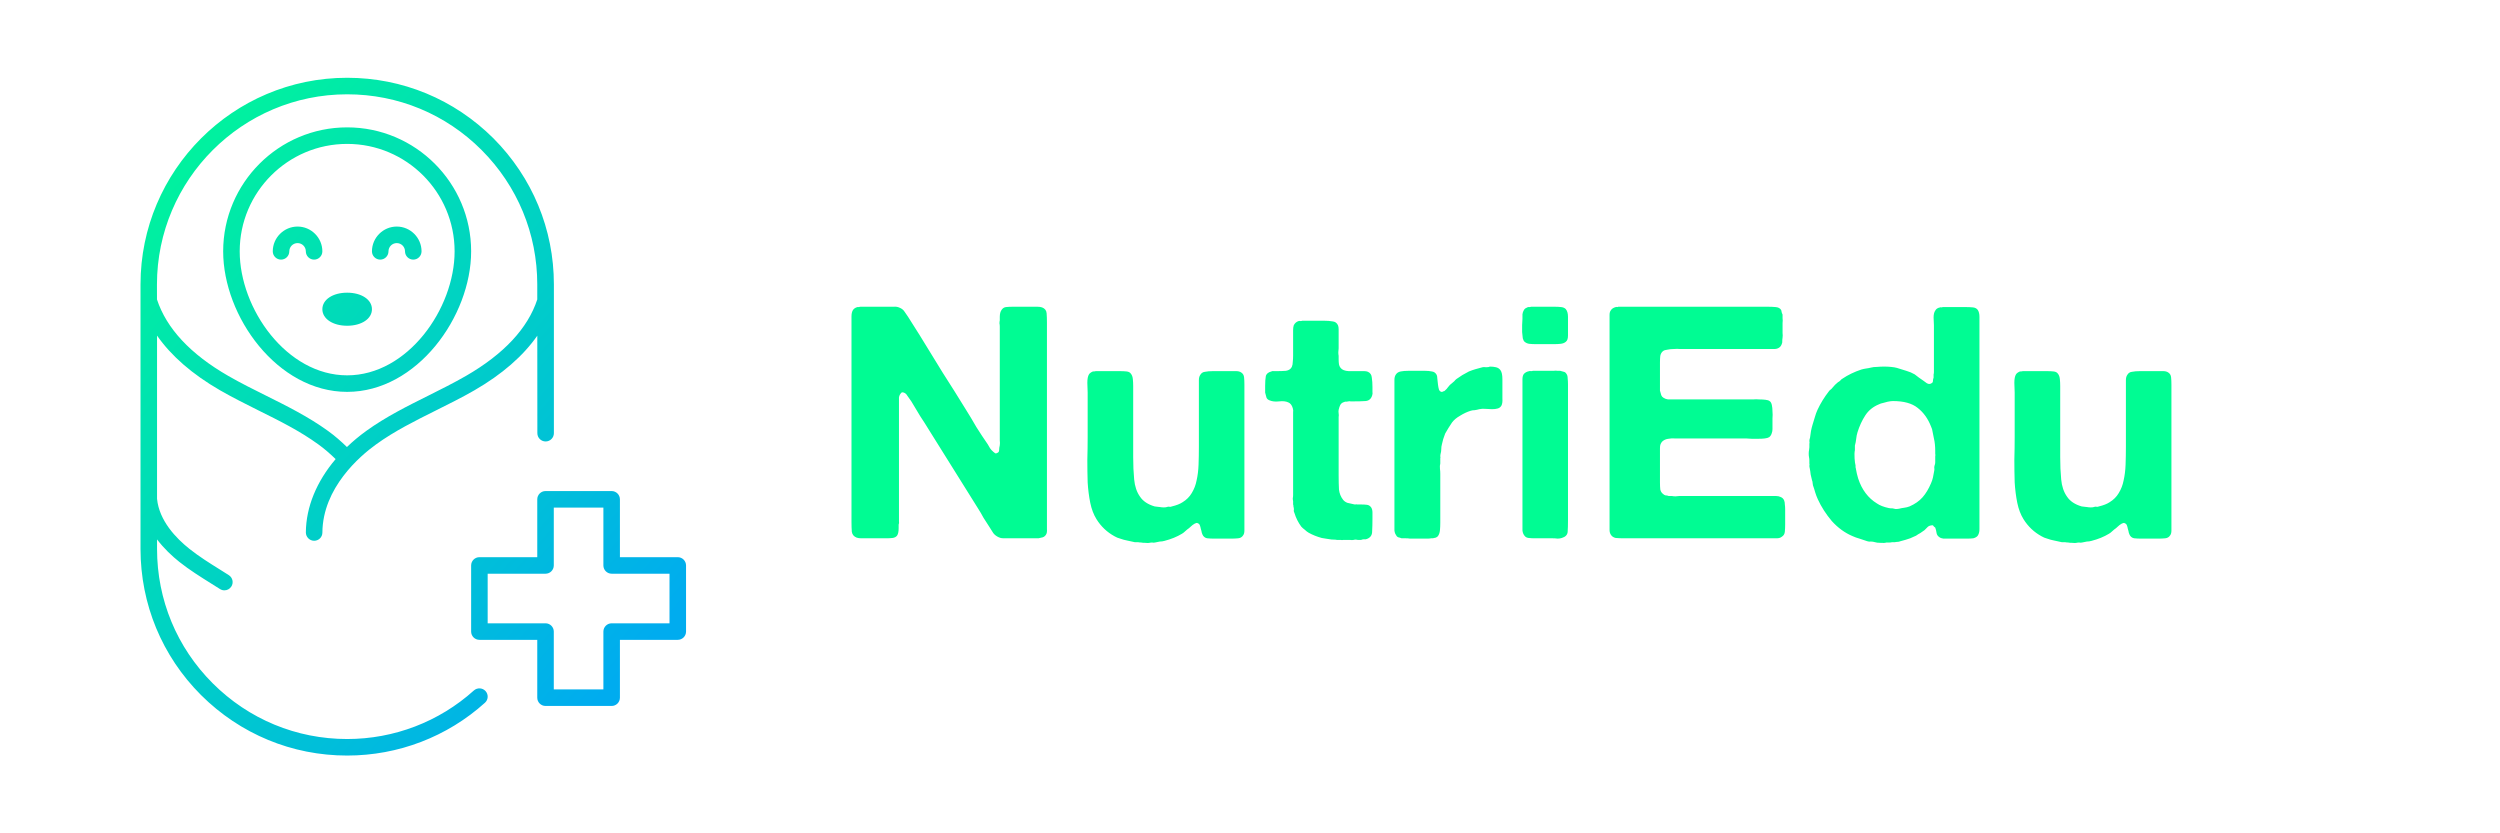 <svg width="738" height="246" viewBox="0 0 738 246" fill="none" xmlns="http://www.w3.org/2000/svg">
<path d="M200.08 164.48H183V147.4C183 146.056 181.904 144.96 180.56 144.96H161.04C159.696 144.96 158.6 146.056 158.6 147.4V164.48H141.52C140.176 164.48 139.08 165.576 139.08 166.92V186.44C139.08 187.784 140.176 188.88 141.52 188.88H158.6V205.96C158.6 207.304 159.696 208.4 161.04 208.4H180.56C181.904 208.4 183 207.304 183 205.96V188.88H200.08C201.424 188.88 202.52 187.784 202.52 186.44V166.92C202.52 165.576 201.424 164.48 200.08 164.48ZM197.64 184H180.56C179.216 184 178.12 185.096 178.12 186.44V203.52H163.48V186.44C163.48 185.096 162.384 184 161.04 184H143.96V169.36H161.04C162.384 169.36 163.48 168.264 163.48 166.92V149.84H178.12V166.92C178.12 168.264 179.216 169.36 180.56 169.36H197.64V184ZM139.88 203.835C129.634 213.061 116.338 218.16 102.48 218.16C87.525 218.16 73.42 212.327 62.801 201.719C52.192 191.129 46.359 177.023 46.359 162.039V159.237C48.408 161.925 50.772 164.146 52.945 165.871C55.919 168.235 59.169 170.265 62.314 172.238C63.191 172.772 64.049 173.334 64.926 173.877C65.345 174.144 65.784 174.268 66.241 174.268C67.042 174.268 67.823 173.877 68.29 173.143C69.024 172 68.681 170.513 67.537 169.779C66.661 169.217 65.784 168.654 64.907 168.12C61.886 166.243 58.759 164.27 55.976 162.068C51.954 158.875 46.998 153.719 46.359 147.257V99.067C50.534 105.043 56.729 110.466 64.974 115.222C68.71 117.367 72.589 119.301 76.344 121.179C82.349 124.153 88.544 127.231 94.006 131.206C95.807 132.502 97.494 133.989 99.076 135.524C93.463 142.138 90.346 149.649 90.289 157.169C90.289 158.513 91.366 159.609 92.7 159.638H92.729C94.073 159.638 95.169 158.561 95.169 157.226C95.264 143.997 106.244 134.628 110.981 131.216C116.423 127.26 122.619 124.191 128.595 121.208C132.35 119.33 136.258 117.405 139.994 115.251C148.239 110.495 154.444 105.071 158.609 99.095L158.628 127.88C158.628 129.224 159.724 130.32 161.068 130.32C162.412 130.32 163.508 129.224 163.508 127.88V83.96C163.508 67.681 157.16 52.384 145.646 40.821C134.075 29.307 118.777 22.959 102.48 22.959C68.835 22.959 41.48 50.314 41.48 83.959V162.039C41.48 178.338 47.828 193.664 59.342 205.179C70.903 216.692 86.201 223.04 102.481 223.04C117.559 223.04 132.01 217.502 143.161 207.447C144.162 206.542 144.238 205.007 143.332 204.006C142.427 203.005 140.881 202.939 139.88 203.835ZM102.48 27.84C117.463 27.84 131.57 33.673 142.159 44.281C152.768 54.899 158.601 69.006 158.601 83.96V88.402C155.818 96.913 148.745 104.51 137.546 110.972C133.934 113.05 130.131 114.947 126.423 116.805C120.247 119.884 113.88 123.048 108.095 127.223C106.045 128.71 104.139 130.301 102.414 131.96C100.679 130.273 98.85 128.662 96.848 127.223C91.062 123.029 84.677 119.855 78.5 116.777C74.812 114.947 70.99 113.04 67.397 110.972C56.197 104.529 49.144 96.942 46.342 88.402L46.332 83.96C46.361 53.021 71.541 27.84 102.48 27.84ZM82.96 76.64C81.616 76.64 80.52 75.544 80.52 74.2C80.52 70.178 83.818 66.88 87.84 66.88C91.862 66.88 95.16 70.178 95.16 74.2C95.16 75.544 94.064 76.64 92.72 76.64C91.376 76.64 90.28 75.544 90.28 74.2C90.28 72.856 89.184 71.76 87.84 71.76C86.496 71.76 85.4 72.856 85.4 74.2C85.4 75.544 84.304 76.64 82.96 76.64ZM109.8 74.2C109.8 70.178 113.098 66.88 117.12 66.88C121.142 66.88 124.44 70.178 124.44 74.2C124.44 75.544 123.344 76.64 122 76.64C120.656 76.64 119.56 75.544 119.56 74.2C119.56 72.856 118.464 71.76 117.12 71.76C115.776 71.76 114.68 72.856 114.68 74.2C114.68 75.544 113.584 76.64 112.24 76.64C110.896 76.64 109.8 75.544 109.8 74.2ZM102.48 115.68C123.096 115.68 139.08 93.377 139.08 74.2C139.08 54.022 122.658 37.6 102.48 37.6C82.302 37.6 65.88 54.022 65.88 74.2C65.88 93.377 81.864 115.68 102.48 115.68ZM102.48 42.48C119.979 42.48 134.2 56.7 134.2 74.2C134.2 91.137 120.342 110.8 102.48 110.8C84.618 110.8 70.76 91.137 70.76 74.2C70.76 56.7 84.981 42.48 102.48 42.48ZM95.16 91.28C95.16 88.449 98.239 86.4 102.48 86.4C106.721 86.4 109.8 88.449 109.8 91.28C109.8 94.111 106.721 96.16 102.48 96.16C98.239 96.16 95.16 94.111 95.16 91.28Z" fill="url(#paint0_linear_337_2305)"/>
<path d="M253.953 90.552H261.729C262.433 90.552 263.105 90.552 263.745 90.552C264.449 90.488 265.057 90.584 265.569 90.84C266.209 91.096 266.689 91.48 267.009 91.992C267.393 92.504 267.745 93.016 268.065 93.528L271.521 99C273.761 102.648 276.001 106.296 278.241 109.944C280.545 113.528 282.817 117.144 285.057 120.792C286.145 122.52 287.201 124.28 288.225 126.072C289.313 127.8 290.433 129.496 291.585 131.16C291.841 131.544 292.065 131.928 292.257 132.312C292.513 132.696 292.833 133.048 293.217 133.368C293.345 133.496 293.505 133.624 293.697 133.752C293.889 133.88 294.081 133.88 294.273 133.752C294.721 133.624 294.945 133.336 294.945 132.888C294.945 132.44 295.009 131.96 295.137 131.448C295.201 131 295.201 130.52 295.137 130.008C295.137 129.432 295.137 128.888 295.137 128.376V122.328V100.056V96.408C295.137 96.088 295.105 95.768 295.041 95.448C295.041 95.128 295.073 94.84 295.137 94.584V93.528C295.137 92.632 295.329 91.928 295.713 91.416C296.033 90.968 296.449 90.712 296.961 90.648C297.537 90.584 298.177 90.552 298.881 90.552H304.737C305.249 90.552 305.761 90.552 306.273 90.552C306.785 90.552 307.233 90.616 307.617 90.744C308.449 91.064 308.897 91.64 308.961 92.472C309.025 93.24 309.057 94.168 309.057 95.256V105.816V146.04V154.104C309.057 154.808 309.057 155.512 309.057 156.216C309.121 156.92 309.025 157.464 308.769 157.848C308.513 158.232 308.193 158.488 307.809 158.616C307.489 158.68 307.073 158.776 306.561 158.904H303.201H297.921C297.345 158.904 296.769 158.904 296.193 158.904C295.681 158.904 295.233 158.808 294.849 158.616C294.145 158.296 293.601 157.88 293.217 157.368C292.833 156.792 292.449 156.184 292.065 155.544C291.489 154.648 290.913 153.752 290.337 152.856C289.825 151.896 289.281 150.968 288.705 150.072L274.305 127.032C273.409 125.56 272.513 124.152 271.617 122.808C270.785 121.4 269.921 119.96 269.025 118.488C268.705 118.04 268.321 117.496 267.873 116.856C267.489 116.152 266.945 115.8 266.241 115.8C265.729 116.248 265.441 116.76 265.377 117.336C265.377 117.912 265.377 118.648 265.377 119.544V126.264V149.208V152.952C265.377 153.272 265.377 153.592 265.377 153.912C265.441 154.232 265.409 154.552 265.281 154.872V155.928C265.281 156.952 265.121 157.688 264.801 158.136C264.481 158.52 264.033 158.744 263.457 158.808C262.945 158.872 262.337 158.904 261.633 158.904H255.777C255.265 158.904 254.753 158.904 254.241 158.904C253.729 158.904 253.281 158.84 252.897 158.712C252.065 158.392 251.585 157.816 251.457 156.984C251.393 156.152 251.361 155.192 251.361 154.104V143.064V104.568V95.64C251.361 94.936 251.361 94.2 251.361 93.432C251.361 92.664 251.489 92.056 251.745 91.608C252.001 91.16 252.449 90.84 253.089 90.648C253.217 90.648 253.345 90.648 253.473 90.648C253.665 90.584 253.825 90.552 253.953 90.552ZM323.477 109.56H330.677C331.381 109.56 332.021 109.592 332.597 109.656C333.173 109.72 333.589 109.944 333.845 110.328C334.165 110.712 334.357 111.256 334.421 111.96C334.485 112.6 334.517 113.272 334.517 113.976V120.696V135C334.517 137.304 334.613 139.48 334.805 141.528C334.997 143.576 335.573 145.272 336.533 146.616C337.429 147.96 338.869 148.92 340.853 149.496C341.173 149.56 341.429 149.592 341.621 149.592C341.877 149.592 342.165 149.624 342.485 149.688C342.805 149.752 343.157 149.784 343.541 149.784C343.925 149.784 344.213 149.752 344.405 149.688C344.725 149.56 344.981 149.528 345.173 149.592C345.429 149.656 345.685 149.624 345.941 149.496C347.285 149.176 348.341 148.76 349.109 148.248C350.261 147.544 351.157 146.648 351.797 145.56C352.501 144.408 352.981 143.16 353.237 141.816C353.557 140.408 353.749 138.872 353.813 137.208C353.877 135.48 353.909 133.688 353.909 131.832V120.216V113.976C353.909 113.4 353.909 112.824 353.909 112.248C353.909 111.608 354.037 111.096 354.293 110.712C354.613 110.136 355.093 109.816 355.733 109.752C356.373 109.624 357.141 109.56 358.037 109.56H363.125C363.765 109.56 364.373 109.56 364.949 109.56C365.525 109.56 366.005 109.688 366.389 109.944C366.901 110.264 367.189 110.744 367.253 111.384C367.317 112.024 367.349 112.76 367.349 113.592V120.888V147.864V154.68C367.349 155.32 367.349 155.96 367.349 156.6C367.349 157.24 367.221 157.72 366.965 158.04C366.645 158.552 366.165 158.84 365.525 158.904C364.885 158.968 364.213 159 363.509 159H358.325C357.621 159 356.981 158.968 356.405 158.904C355.893 158.84 355.477 158.584 355.157 158.136C355.029 157.944 354.901 157.656 354.773 157.272C354.709 156.888 354.613 156.504 354.485 156.12C354.421 155.736 354.325 155.384 354.197 155.064C354.069 154.744 353.877 154.552 353.621 154.488C353.493 154.36 353.333 154.328 353.141 154.392C352.949 154.456 352.789 154.52 352.661 154.584C352.213 154.84 351.829 155.128 351.509 155.448C351.189 155.768 350.837 156.056 350.453 156.312C350.197 156.504 349.941 156.728 349.685 156.984C349.493 157.176 349.237 157.368 348.917 157.56C347.445 158.456 345.717 159.16 343.733 159.672C343.285 159.8 342.837 159.864 342.389 159.864C341.941 159.928 341.461 160.024 340.949 160.152C340.693 160.216 340.405 160.216 340.085 160.152C339.829 160.152 339.573 160.184 339.317 160.248C339.125 160.312 338.709 160.312 338.069 160.248C337.493 160.248 337.109 160.216 336.917 160.152C336.597 160.152 336.277 160.12 335.957 160.056C335.637 160.056 335.317 160.056 334.997 160.056C334.229 159.864 333.493 159.704 332.789 159.576C332.085 159.448 331.381 159.256 330.677 159C330.357 158.872 330.069 158.776 329.813 158.712C329.621 158.584 329.365 158.456 329.045 158.328C326.805 157.112 325.013 155.416 323.669 153.24C322.837 151.896 322.229 150.296 321.845 148.44C321.461 146.52 321.205 144.504 321.077 142.392C321.013 140.216 320.981 138.008 320.981 135.768C321.045 133.464 321.077 131.192 321.077 128.952V115.896C321.077 115.064 321.045 114.104 320.981 113.016C320.981 111.864 321.141 111.032 321.461 110.52C321.653 110.2 322.037 109.912 322.613 109.656C322.997 109.656 323.285 109.624 323.477 109.56ZM384.415 94.68H390.847C391.807 94.68 392.639 94.744 393.343 94.872C394.111 94.936 394.655 95.32 394.975 96.024C395.103 96.344 395.167 96.728 395.167 97.176C395.167 97.624 395.167 98.072 395.167 98.52V102.84C395.167 103.16 395.135 103.544 395.071 103.992C395.071 104.376 395.103 104.728 395.167 105.048V106.104C395.167 106.616 395.199 107.096 395.263 107.544C395.327 107.928 395.487 108.28 395.743 108.6C396.191 109.176 396.991 109.496 398.143 109.56C399.359 109.56 400.511 109.56 401.599 109.56C401.983 109.56 402.367 109.56 402.751 109.56C403.135 109.56 403.487 109.624 403.807 109.752C404.511 110.072 404.895 110.648 404.959 111.48C405.087 112.312 405.151 113.24 405.151 114.264C405.151 114.712 405.151 115.16 405.151 115.608C405.215 116.056 405.183 116.44 405.055 116.76C404.735 117.784 404.063 118.328 403.039 118.392C402.015 118.456 400.863 118.488 399.583 118.488C399.327 118.488 399.039 118.488 398.719 118.488C398.463 118.424 398.239 118.424 398.047 118.488C397.791 118.552 397.567 118.584 397.375 118.584C397.183 118.52 396.991 118.552 396.799 118.68C396.287 118.808 395.903 119.096 395.647 119.544C395.455 119.928 395.295 120.408 395.167 120.984C395.103 121.304 395.103 121.656 395.167 122.04C395.231 122.424 395.231 122.776 395.167 123.096V129.048V140.28C395.167 141.88 395.199 143.288 395.263 144.504C395.391 145.656 395.807 146.68 396.511 147.576C396.831 147.96 397.247 148.248 397.759 148.44C398.335 148.568 398.911 148.696 399.487 148.824C399.679 148.888 399.871 148.92 400.063 148.92C400.319 148.856 400.511 148.856 400.639 148.92H401.695C402.399 148.92 403.007 148.952 403.519 149.016C404.031 149.08 404.447 149.336 404.767 149.784C405.023 150.168 405.151 150.68 405.151 151.32C405.151 151.896 405.151 152.504 405.151 153.144C405.151 154.488 405.119 155.736 405.055 156.888C405.055 157.976 404.543 158.712 403.519 159.096C403.199 159.224 402.911 159.256 402.655 159.192C402.399 159.192 402.111 159.256 401.791 159.384H400.831C400.703 159.384 400.511 159.352 400.255 159.288C399.999 159.288 399.775 159.32 399.583 159.384C399.263 159.448 398.911 159.448 398.527 159.384C398.207 159.384 397.887 159.384 397.567 159.384C397.247 159.384 396.927 159.384 396.607 159.384C396.287 159.448 395.999 159.448 395.743 159.384H394.687C394.367 159.32 394.015 159.288 393.631 159.288C393.247 159.288 392.895 159.256 392.575 159.192C392.127 159.128 391.711 159.064 391.327 159C390.943 158.936 390.559 158.872 390.175 158.808C389.471 158.616 388.799 158.392 388.159 158.136C387.519 157.88 386.911 157.592 386.335 157.272C386.143 157.144 385.951 157.016 385.759 156.888C385.567 156.696 385.343 156.504 385.087 156.312C384.959 156.184 384.799 156.056 384.607 155.928C384.415 155.736 384.255 155.576 384.127 155.448C383.231 154.232 382.559 152.888 382.111 151.416C381.983 151.16 381.919 150.936 381.919 150.744C381.983 150.488 381.983 150.2 381.919 149.88C381.855 149.752 381.823 149.592 381.823 149.4C381.823 149.208 381.791 149.048 381.727 148.92V147.96C381.663 147.704 381.631 147.416 381.631 147.096C381.695 146.776 381.727 146.456 381.727 146.136V142.488V128.184V123.096C381.727 122.648 381.727 122.2 381.727 121.752C381.791 121.304 381.759 120.888 381.631 120.504C381.375 119.608 380.927 119.032 380.287 118.776C379.583 118.456 378.687 118.36 377.599 118.488C376.511 118.616 375.583 118.52 374.815 118.2C374.303 118.008 373.983 117.72 373.855 117.336C373.727 116.952 373.599 116.472 373.471 115.896V113.88C373.471 112.728 373.535 111.8 373.663 111.096C373.791 110.392 374.335 109.912 375.295 109.656C375.551 109.528 375.807 109.496 376.063 109.56C376.319 109.56 376.607 109.56 376.927 109.56C377.887 109.56 378.783 109.528 379.615 109.464C380.447 109.336 381.023 108.952 381.343 108.312C381.535 107.864 381.631 107.352 381.631 106.776C381.695 106.2 381.727 105.624 381.727 105.048V99.096C381.727 98.584 381.727 98.04 381.727 97.464C381.727 96.888 381.791 96.408 381.919 96.024C382.239 95.384 382.719 94.968 383.359 94.776C383.487 94.712 383.647 94.712 383.839 94.776C384.095 94.776 384.287 94.744 384.415 94.68ZM439.765 108.216C440.469 108.216 441.077 108.28 441.589 108.408C442.165 108.536 442.613 108.824 442.933 109.272C443.317 109.784 443.509 110.68 443.509 111.96C443.509 113.176 443.509 114.264 443.509 115.224C443.509 115.928 443.509 116.728 443.509 117.624C443.573 118.52 443.477 119.224 443.221 119.736C442.965 120.184 442.581 120.472 442.069 120.6C441.621 120.728 441.077 120.792 440.437 120.792C439.861 120.792 439.221 120.76 438.517 120.696C437.877 120.632 437.269 120.664 436.693 120.792C436.245 120.92 435.797 121.016 435.349 121.08C434.901 121.08 434.485 121.144 434.101 121.272C433.077 121.592 432.053 122.072 431.029 122.712C430.005 123.288 429.205 123.96 428.629 124.728C428.309 125.24 427.957 125.784 427.573 126.36C427.253 126.872 426.933 127.416 426.613 127.992C426.421 128.504 426.229 129.048 426.037 129.624C425.909 130.136 425.781 130.648 425.653 131.16C425.525 131.608 425.461 132.088 425.461 132.6C425.461 133.048 425.397 133.496 425.269 133.944C425.205 134.2 425.173 134.456 425.173 134.712C425.237 134.904 425.237 135.096 425.173 135.288V136.824C425.045 137.272 425.013 137.784 425.077 138.36C425.141 138.872 425.173 139.384 425.173 139.896V146.04V154.2C425.173 155.032 425.141 155.8 425.077 156.504C425.013 157.208 424.821 157.784 424.501 158.232C424.373 158.424 424.149 158.584 423.829 158.712C423.573 158.776 423.285 158.84 422.965 158.904H422.485C422.165 158.968 421.813 159 421.429 159C421.045 159 420.693 159 420.373 159H416.245C415.861 158.936 415.445 158.904 414.997 158.904C414.613 158.904 414.197 158.904 413.749 158.904C413.429 158.776 413.109 158.68 412.789 158.616C412.469 158.488 412.245 158.264 412.117 157.944C411.861 157.624 411.701 157.176 411.637 156.6C411.637 155.96 411.637 155.32 411.637 154.68V148.152V121.08V113.976C411.637 113.336 411.637 112.728 411.637 112.152C411.637 111.512 411.765 111 412.021 110.616C412.341 110.104 412.821 109.784 413.461 109.656C414.101 109.528 414.869 109.464 415.765 109.464H420.661C421.429 109.464 422.101 109.528 422.677 109.656C423.253 109.72 423.701 110.008 424.021 110.52C424.213 110.84 424.309 111.288 424.309 111.864C424.373 112.44 424.437 113.016 424.501 113.592C424.565 114.104 424.661 114.584 424.789 115.032C424.981 115.48 425.301 115.704 425.749 115.704C425.877 115.576 426.005 115.512 426.133 115.512C426.261 115.512 426.389 115.448 426.517 115.32C426.901 115 427.221 114.648 427.477 114.264C427.797 113.816 428.181 113.432 428.629 113.112C428.885 112.92 429.109 112.728 429.301 112.536C429.493 112.28 429.717 112.056 429.973 111.864C430.549 111.48 431.125 111.096 431.701 110.712C432.341 110.328 432.981 109.976 433.621 109.656C434.261 109.4 434.901 109.176 435.541 108.984C436.245 108.792 436.949 108.6 437.653 108.408C437.845 108.344 438.197 108.344 438.709 108.408C439.285 108.408 439.637 108.344 439.765 108.216ZM462.198 91.224C462.646 91.736 462.87 92.504 462.87 93.528C462.87 94.552 462.87 95.544 462.87 96.504C462.87 97.336 462.87 98.2 462.87 99.096C462.87 99.992 462.646 100.6 462.198 100.92C461.814 101.24 461.302 101.432 460.662 101.496C460.086 101.56 459.446 101.592 458.742 101.592H453.366C452.662 101.592 452.022 101.56 451.446 101.496C450.934 101.432 450.486 101.24 450.102 100.92C449.846 100.728 449.654 100.376 449.526 99.864C449.462 99.288 449.398 98.68 449.334 98.04C449.334 97.336 449.334 96.632 449.334 95.928C449.398 95.224 449.43 94.616 449.43 94.104C449.43 93.592 449.43 93.144 449.43 92.76C449.494 92.312 449.622 91.928 449.814 91.608C449.942 91.352 450.102 91.16 450.294 91.032C450.55 90.904 450.806 90.776 451.062 90.648C451.19 90.648 451.35 90.648 451.542 90.648C451.734 90.584 451.894 90.552 452.022 90.552H459.03C459.67 90.552 460.278 90.584 460.854 90.648C461.43 90.712 461.878 90.904 462.198 91.224ZM462.87 153.72C462.87 155 462.838 156.088 462.774 156.984C462.71 157.88 462.134 158.488 461.046 158.808C460.662 158.936 460.246 159 459.798 159C459.35 158.936 458.87 158.904 458.358 158.904H452.982C452.406 158.904 451.83 158.872 451.254 158.808C450.742 158.744 450.358 158.552 450.102 158.232C449.718 157.784 449.494 157.24 449.43 156.6C449.43 155.896 449.43 155.16 449.43 154.392V113.88C449.43 113.24 449.43 112.6 449.43 111.96C449.43 111.32 449.558 110.808 449.814 110.424C450.198 109.976 450.742 109.688 451.446 109.56C451.574 109.496 451.734 109.496 451.926 109.56C452.182 109.56 452.374 109.528 452.502 109.464H457.302C457.686 109.464 458.102 109.464 458.55 109.464C459.062 109.4 459.478 109.4 459.798 109.464H460.566C460.95 109.592 461.302 109.688 461.622 109.752C461.942 109.816 462.198 110.008 462.39 110.328C462.646 110.648 462.774 111.096 462.774 111.672C462.838 112.248 462.87 112.856 462.87 113.496V153.72ZM477.732 90.552H513.636H521.988C522.756 90.552 523.492 90.584 524.196 90.648C524.9 90.712 525.412 90.968 525.732 91.416C525.86 91.608 525.924 91.832 525.924 92.088C525.988 92.344 526.084 92.6 526.212 92.856V93.912C526.276 94.36 526.276 94.84 526.212 95.352C526.212 95.864 526.212 96.344 526.212 96.792C526.212 97.304 526.212 97.816 526.212 98.328C526.276 98.776 526.276 99.224 526.212 99.672C526.148 99.992 526.116 100.472 526.116 101.112C525.924 101.88 525.604 102.392 525.156 102.648C524.772 102.904 524.292 103.032 523.716 103.032C523.14 103.032 522.532 103.032 521.892 103.032H515.268H497.892C497.38 103.032 496.772 103.032 496.068 103.032C495.428 102.968 494.756 102.968 494.052 103.032C493.412 103.032 492.804 103.096 492.228 103.224C491.652 103.288 491.236 103.416 490.98 103.608C490.532 103.928 490.244 104.408 490.116 105.048C490.052 105.624 490.02 106.296 490.02 107.064V112.536V115.32C490.148 115.832 490.276 116.28 490.404 116.664C490.532 116.984 490.756 117.24 491.076 117.432C491.46 117.688 491.908 117.848 492.42 117.912C492.932 117.912 493.476 117.912 494.052 117.912H499.236H515.748C516.196 117.912 516.74 117.912 517.38 117.912C518.084 117.848 518.756 117.848 519.396 117.912C520.036 117.912 520.612 117.944 521.124 118.008C521.7 118.072 522.116 118.2 522.372 118.392C522.692 118.584 522.916 118.968 523.044 119.544C523.172 120.12 523.236 120.76 523.236 121.464C523.3 122.104 523.3 122.776 523.236 123.48C523.236 124.184 523.236 124.792 523.236 125.304C523.236 125.752 523.236 126.2 523.236 126.648C523.236 127.096 523.172 127.48 523.044 127.8C522.916 128.312 522.66 128.728 522.276 129.048C521.956 129.24 521.508 129.368 520.932 129.432C520.42 129.496 519.812 129.528 519.108 129.528C518.468 129.528 517.796 129.528 517.092 129.528C516.452 129.464 515.908 129.432 515.46 129.432H496.74C495.972 129.432 495.236 129.432 494.532 129.432C493.828 129.368 493.156 129.4 492.516 129.528C491.94 129.592 491.428 129.784 490.98 130.104C490.596 130.36 490.308 130.776 490.116 131.352C490.052 131.672 490.02 132.024 490.02 132.408C490.02 132.728 490.02 133.048 490.02 133.368V137.016V142.392C490.02 143.16 490.052 143.864 490.116 144.504C490.244 145.08 490.532 145.528 490.98 145.848C491.172 146.04 491.396 146.168 491.652 146.232C491.972 146.232 492.292 146.296 492.612 146.424H493.572C493.892 146.488 494.244 146.52 494.628 146.52C495.012 146.456 495.364 146.424 495.684 146.424H499.716H517.764H522.852C523.364 146.424 523.844 146.424 524.292 146.424C524.804 146.424 525.252 146.52 525.636 146.712C526.148 146.904 526.5 147.256 526.692 147.768C526.82 148.088 526.884 148.472 526.884 148.92C526.948 149.368 526.98 149.848 526.98 150.36V154.776C526.98 155.544 526.948 156.28 526.884 156.984C526.82 157.624 526.532 158.104 526.02 158.424C525.636 158.744 525.124 158.904 524.484 158.904C523.908 158.904 523.268 158.904 522.564 158.904H515.364H486.948H479.364C478.468 158.904 477.668 158.872 476.964 158.808C476.324 158.68 475.844 158.36 475.524 157.848C475.268 157.464 475.14 156.984 475.14 156.408C475.14 155.768 475.14 155.16 475.14 154.584V147.672V121.56V100.632V94.68C475.14 94.104 475.14 93.528 475.14 92.952C475.14 92.376 475.268 91.928 475.524 91.608C475.78 91.16 476.26 90.84 476.964 90.648C477.092 90.584 477.22 90.584 477.348 90.648C477.476 90.648 477.604 90.616 477.732 90.552ZM584.334 153.528C584.334 154.424 584.334 155.32 584.334 156.216C584.334 157.048 584.142 157.72 583.758 158.232C583.438 158.552 583.022 158.776 582.51 158.904C581.998 158.968 581.422 159 580.782 159H575.502C574.862 159 574.254 159 573.678 159C573.166 158.936 572.75 158.776 572.43 158.52C571.982 158.2 571.726 157.784 571.662 157.272C571.598 156.76 571.47 156.248 571.278 155.736C571.15 155.608 571.022 155.512 570.894 155.448C570.83 155.32 570.734 155.192 570.606 155.064C569.902 155.064 569.39 155.224 569.07 155.544C568.75 155.864 568.43 156.184 568.11 156.504C567.662 156.824 567.246 157.112 566.862 157.368C566.478 157.56 566.062 157.816 565.614 158.136C565.358 158.264 565.07 158.392 564.75 158.52C564.494 158.648 564.206 158.776 563.886 158.904C562.99 159.224 562.03 159.512 561.006 159.768C560.686 159.896 560.398 159.96 560.142 159.96C559.886 159.96 559.63 159.992 559.374 160.056C559.054 160.056 558.766 160.056 558.51 160.056C558.318 160.12 558.062 160.152 557.742 160.152H556.878C556.494 160.28 555.918 160.312 555.15 160.248C554.382 160.248 553.838 160.184 553.518 160.056C553.07 159.928 552.654 159.864 552.27 159.864C551.95 159.928 551.598 159.896 551.214 159.768C550.446 159.512 549.678 159.256 548.91 159C548.206 158.808 547.502 158.552 546.798 158.232C544.558 157.272 542.542 155.8 540.75 153.816C539.022 151.768 537.646 149.624 536.622 147.384C536.302 146.68 536.046 146.008 535.854 145.368C535.662 144.664 535.438 143.96 535.182 143.256C535.118 143 535.086 142.776 535.086 142.584C535.086 142.328 535.022 142.04 534.894 141.72C534.766 141.208 534.638 140.664 534.51 140.088C534.446 139.448 534.35 138.808 534.222 138.168C534.158 137.976 534.126 137.752 534.126 137.496C534.19 137.24 534.19 137.016 534.126 136.824C534.126 136.504 534.126 136.216 534.126 135.96C534.126 135.64 534.094 135.32 534.03 135C533.966 134.68 533.934 134.328 533.934 133.944C533.934 133.496 533.966 133.144 534.03 132.888C534.094 132.568 534.126 132.28 534.126 132.024C534.126 131.704 534.126 131.384 534.126 131.064C534.19 130.744 534.19 130.456 534.126 130.2C534.126 129.88 534.19 129.56 534.318 129.24C534.446 128.536 534.542 127.864 534.606 127.224C534.734 126.584 534.894 125.944 535.086 125.304C535.342 124.536 535.566 123.8 535.758 123.096C535.95 122.392 536.206 121.688 536.526 120.984C537.422 119.064 538.542 117.24 539.886 115.512C540.014 115.32 540.174 115.16 540.366 115.032C540.622 114.84 540.814 114.648 540.942 114.456C541.198 114.136 541.454 113.848 541.71 113.592C541.966 113.336 542.254 113.08 542.574 112.824C542.83 112.696 543.054 112.536 543.246 112.344C543.438 112.088 543.662 111.896 543.918 111.768C545.518 110.68 547.374 109.784 549.486 109.08C549.934 108.952 550.382 108.856 550.83 108.792C551.342 108.728 551.854 108.632 552.366 108.504C552.814 108.376 553.39 108.312 554.094 108.312C554.798 108.248 555.502 108.216 556.206 108.216C556.91 108.216 557.582 108.248 558.222 108.312C558.926 108.376 559.502 108.472 559.95 108.6C560.91 108.92 561.838 109.208 562.734 109.464C563.63 109.72 564.462 110.072 565.23 110.52C565.678 110.84 566.094 111.16 566.478 111.48C566.862 111.736 567.278 112.024 567.726 112.344C567.982 112.536 568.334 112.792 568.782 113.112C569.294 113.432 569.774 113.432 570.222 113.112C570.478 112.984 570.606 112.76 570.606 112.44C570.606 112.12 570.67 111.8 570.798 111.48V110.52C570.862 110.328 570.894 110.104 570.894 109.848C570.894 109.592 570.894 109.336 570.894 109.08V96.024C570.894 95.32 570.862 94.552 570.798 93.72C570.798 92.824 570.958 92.152 571.278 91.704C571.534 91.192 572.014 90.872 572.718 90.744C572.846 90.68 572.974 90.68 573.102 90.744C573.23 90.744 573.358 90.712 573.486 90.648H580.302C581.07 90.648 581.774 90.68 582.414 90.744C583.054 90.808 583.534 91.064 583.854 91.512C584.174 92.024 584.334 92.696 584.334 93.528C584.334 94.296 584.334 95.064 584.334 95.832V153.528ZM571.278 134.712C571.342 134.456 571.342 134.2 571.278 133.944C571.278 133.624 571.278 133.336 571.278 133.08C571.278 132.44 571.246 131.8 571.182 131.16C571.118 130.52 571.022 129.944 570.894 129.432C570.766 128.728 570.638 128.088 570.51 127.512C570.446 126.936 570.286 126.392 570.03 125.88C569.134 123.576 567.822 121.752 566.094 120.408C564.43 119.064 561.998 118.392 558.798 118.392C558.414 118.392 557.902 118.456 557.262 118.584C556.75 118.712 556.27 118.84 555.822 118.968C555.438 119.032 555.054 119.16 554.67 119.352C552.942 120.056 551.598 121.144 550.638 122.616C549.678 124.088 548.91 125.752 548.334 127.608C548.142 128.248 548.014 128.888 547.95 129.528C547.886 130.168 547.758 130.84 547.566 131.544V132.888C547.438 133.464 547.406 134.264 547.47 135.288C547.534 136.248 547.63 136.952 547.758 137.4C547.758 137.592 547.758 137.784 547.758 137.976C547.822 138.104 547.854 138.232 547.854 138.36C547.982 138.872 548.078 139.352 548.142 139.8C548.27 140.248 548.398 140.728 548.526 141.24C549.614 144.568 551.47 147.032 554.094 148.632C554.926 149.208 556.078 149.656 557.55 149.976C557.806 150.04 558.19 150.072 558.702 150.072C558.894 150.136 559.182 150.2 559.566 150.264C560.014 150.264 560.366 150.232 560.622 150.168C561.134 150.04 561.646 149.944 562.158 149.88C562.67 149.816 563.182 149.688 563.694 149.496C565.294 148.792 566.574 147.896 567.534 146.808C568.494 145.72 569.326 144.344 570.03 142.68C570.286 142.104 570.478 141.528 570.606 140.952C570.734 140.312 570.862 139.64 570.99 138.936C571.054 138.616 571.054 138.328 570.99 138.072C570.99 137.752 571.054 137.432 571.182 137.112C571.246 136.92 571.278 136.696 571.278 136.44C571.278 136.184 571.278 135.896 571.278 135.576V134.712ZM597.133 109.56H604.333C605.037 109.56 605.677 109.592 606.253 109.656C606.829 109.72 607.245 109.944 607.501 110.328C607.821 110.712 608.013 111.256 608.077 111.96C608.141 112.6 608.173 113.272 608.173 113.976V120.696V135C608.173 137.304 608.269 139.48 608.461 141.528C608.653 143.576 609.229 145.272 610.189 146.616C611.085 147.96 612.525 148.92 614.509 149.496C614.829 149.56 615.085 149.592 615.277 149.592C615.533 149.592 615.821 149.624 616.141 149.688C616.461 149.752 616.813 149.784 617.197 149.784C617.581 149.784 617.869 149.752 618.061 149.688C618.381 149.56 618.637 149.528 618.829 149.592C619.085 149.656 619.341 149.624 619.597 149.496C620.941 149.176 621.997 148.76 622.765 148.248C623.917 147.544 624.813 146.648 625.453 145.56C626.157 144.408 626.637 143.16 626.893 141.816C627.213 140.408 627.405 138.872 627.469 137.208C627.533 135.48 627.565 133.688 627.565 131.832V120.216V113.976C627.565 113.4 627.565 112.824 627.565 112.248C627.565 111.608 627.693 111.096 627.949 110.712C628.269 110.136 628.749 109.816 629.389 109.752C630.029 109.624 630.797 109.56 631.693 109.56H636.781C637.421 109.56 638.029 109.56 638.605 109.56C639.181 109.56 639.661 109.688 640.045 109.944C640.557 110.264 640.845 110.744 640.909 111.384C640.973 112.024 641.005 112.76 641.005 113.592V120.888V147.864V154.68C641.005 155.32 641.005 155.96 641.005 156.6C641.005 157.24 640.877 157.72 640.621 158.04C640.301 158.552 639.821 158.84 639.181 158.904C638.541 158.968 637.869 159 637.165 159H631.981C631.277 159 630.637 158.968 630.061 158.904C629.549 158.84 629.133 158.584 628.813 158.136C628.685 157.944 628.557 157.656 628.429 157.272C628.365 156.888 628.269 156.504 628.141 156.12C628.077 155.736 627.981 155.384 627.853 155.064C627.725 154.744 627.533 154.552 627.277 154.488C627.149 154.36 626.989 154.328 626.797 154.392C626.605 154.456 626.445 154.52 626.317 154.584C625.869 154.84 625.485 155.128 625.165 155.448C624.845 155.768 624.493 156.056 624.109 156.312C623.853 156.504 623.597 156.728 623.341 156.984C623.149 157.176 622.893 157.368 622.573 157.56C621.101 158.456 619.373 159.16 617.389 159.672C616.941 159.8 616.493 159.864 616.045 159.864C615.597 159.928 615.117 160.024 614.605 160.152C614.349 160.216 614.061 160.216 613.741 160.152C613.485 160.152 613.229 160.184 612.973 160.248C612.781 160.312 612.365 160.312 611.725 160.248C611.149 160.248 610.765 160.216 610.573 160.152C610.253 160.152 609.933 160.12 609.613 160.056C609.293 160.056 608.973 160.056 608.653 160.056C607.885 159.864 607.149 159.704 606.445 159.576C605.741 159.448 605.037 159.256 604.333 159C604.013 158.872 603.725 158.776 603.469 158.712C603.277 158.584 603.021 158.456 602.701 158.328C600.461 157.112 598.669 155.416 597.325 153.24C596.493 151.896 595.885 150.296 595.501 148.44C595.117 146.52 594.861 144.504 594.733 142.392C594.669 140.216 594.637 138.008 594.637 135.768C594.701 133.464 594.733 131.192 594.733 128.952V115.896C594.733 115.064 594.701 114.104 594.637 113.016C594.637 111.864 594.797 111.032 595.117 110.52C595.309 110.2 595.693 109.912 596.269 109.656C596.653 109.656 596.941 109.624 597.133 109.56Z" fill="#00FC93"/>
<defs>
<linearGradient id="paint0_linear_337_2305" x1="18.931" y1="43.069" x2="189.31" y2="192.414" gradientUnits="userSpaceOnUse">
<stop stop-color="#00FC93"/>
<stop offset="1" stop-color="#00ACEF"/>
</linearGradient>
</defs>
</svg>
